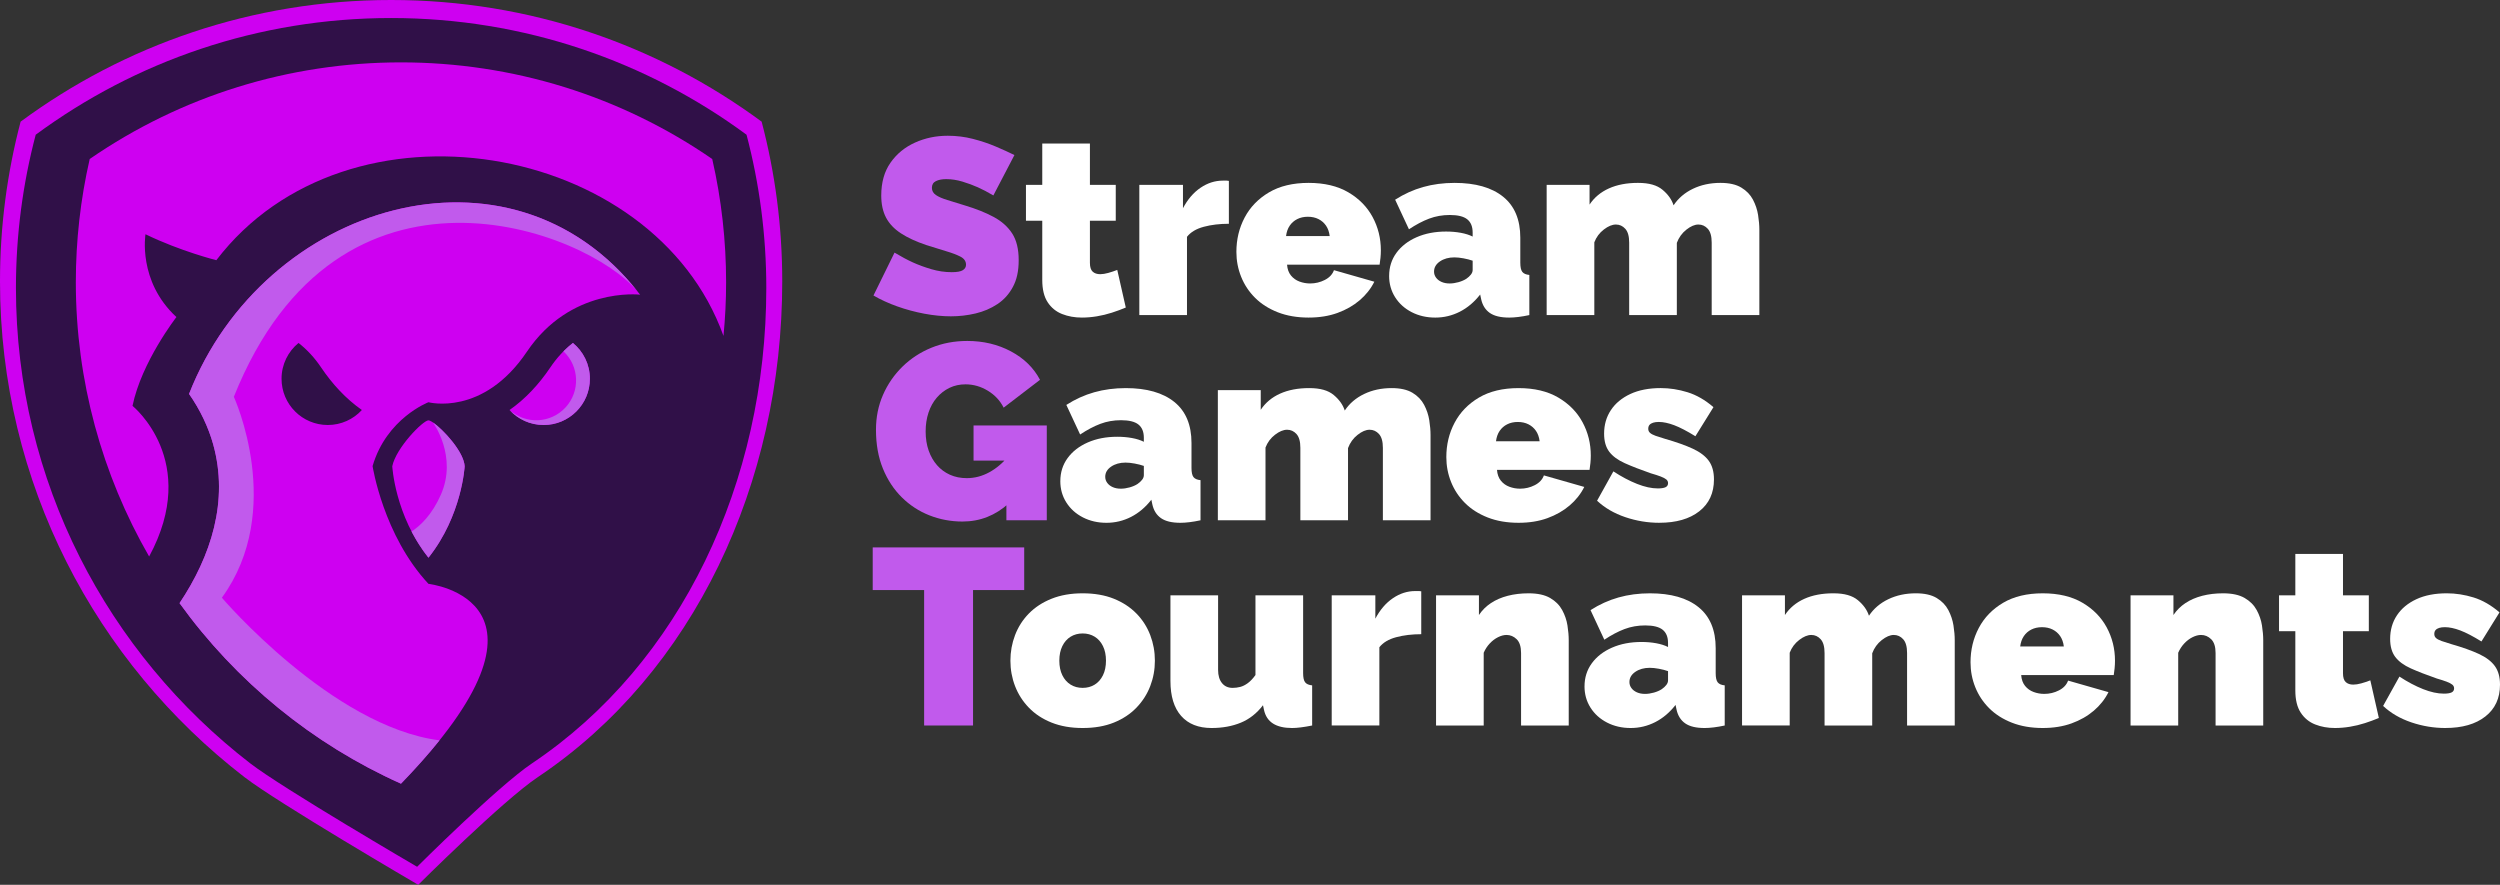 <?xml version="1.0" encoding="UTF-8"?>
<svg id="Layer_1" data-name="Layer 1" xmlns="http://www.w3.org/2000/svg" viewBox="0 0 5482.06 1940.24">
  <rect x="0" y="0" width="5482.06" height="1940.24" fill="#333333" stroke="none"/>
  <defs>
    <style>
      .cls-1, .cls-2, .cls-3 {
        fill-rule: evenodd;
      }

      .cls-1, .cls-2, .cls-3, .cls-4, .cls-5 {
        stroke-width: 0px;
      }

      .cls-1, .cls-4 {
        fill: #c15aec;
      }

      .cls-2 {
        fill: #301048;
      }

      .cls-3 {
        fill: #ce00f1;
      }

      .cls-5 {
        fill: #fff;
      }
    </style>
  </defs>
  <g>
    <path class="cls-3" d="M1670.13,266.76C1442.8,99.1,1161.81,0,857.66,0S272.53,99.09,45.2,266.76C15.71,378.59,0,496.02,0,617.11c0,442.61,210.35,835.57,535.55,1086.65,73.58,56.81,381.54,236.47,381.54,236.47,0,0,185.39-184.74,262.69-236.47,341.42-228.54,535.55-644.04,535.55-1086.65,0-121.09-15.71-238.52-45.2-350.35Z"/>
    <path class="cls-2" d="M1637.02,295.43c-218.06-160.83-487.61-255.89-779.35-255.89S296.38,134.59,78.31,295.42c-28.29,107.27-43.36,219.91-43.36,336.07,0,424.57,201.78,801.52,513.72,1042.37,70.58,54.5,366,226.84,366,226.84,0,0,177.84-177.21,251.98-226.84,327.51-219.22,513.73-617.8,513.73-1042.37,0-116.16-15.07-228.8-43.36-336.07Z"/>
    <path class="cls-3" d="M1403.68,646.25c-281.29-365.82-825.04-201.3-989.12,217.59,24.04,34.16,42.51,73.27,52.8,110.17,34.8,124.72-4.81,245.66-73.65,348.61,124.03,171.93,291.72,309.04,485.55,395.87,389.02-402,60.28-438.22,60.28-438.22-99.19-106.49-122.53-258.2-122.53-258.2,30.64-105.03,122.53-140.04,122.53-140.04,0,0,119.62,32.09,215.89-110.86,95.11-141.22,244.58-125.4,248.19-125l.06.08ZM1418.13,665.82c-1.33-1.88-2.67-3.75-4.02-5.6,1.34,1.85,2.68,3.72,4.02,5.6ZM654.62,752.06c18.94,14.73,35.44,32.75,49.52,53.66,24.49,36.37,54.27,68.74,89.38,93.33-18.54,20.22-45.16,32.89-74.75,32.89-55.99,0-101.38-45.39-101.38-101.38,0-31.65,14.5-59.91,37.23-78.51ZM196.71,348.64c-20.31,88.64-30.44,179.33-30.44,270.35,0,215.99,57.62,422.31,160.76,601.36,113.41-209.76-36.44-330.33-36.44-330.33,19.69-96.27,96.28-194.74,96.28-194.74-85.34-78.77-67.83-181.61-67.83-181.61,76.58,37.2,155.35,56.89,155.35,56.89,288.12-377.09,959.06-260.81,1112.08,166,3.79-38.8,5.76-78.01,5.76-117.56,0-91.02-10.12-181.71-30.43-270.35-200.99-138.51-437.63-211.88-682.55-211.88s-481.55,73.38-682.54,211.88Z"/>
    <path class="cls-3" d="M1256.26,752.06c-18.93,14.73-35.44,32.75-49.52,53.66-24.49,36.37-54.27,68.74-89.38,93.33,18.53,20.22,45.16,32.89,74.75,32.89,55.99,0,101.38-45.39,101.38-101.38,0-31.65-14.5-59.91-37.23-78.51"/>
    <path class="cls-3" d="M1018.9,1022.36s-5.69,107.94-79.36,200.57c-73.67-92.63-79.36-200.57-79.36-200.57,8.03-39.99,67.28-100.65,79.44-100.66,12.16,0,77.09,62.21,79.27,100.66"/>
    <path class="cls-1" d="M512.77,870.16c229.99-574.97,775.01-365.53,886.26-229.89-282.59-358.03-821.29-193.02-984.47,223.56,24.04,34.16,42.51,73.27,52.8,110.17,34.8,124.72-4.81,245.66-73.65,348.61,124.03,171.93,291.72,309.04,485.55,395.87,33.16-34.26,61.1-65.87,84.48-95.03-236.11-30.3-477.22-312.76-477.22-312.76,140.04-192.55,26.26-440.53,26.26-440.53"/>
    <path class="cls-1" d="M1235.59,770.39c35.01,32.76,37.08,87.62,4.64,122.92-32.44,35.3-87.28,37.87-122.87,5.74,18.53,20.22,45.16,32.9,74.75,32.9,55.99,0,101.38-45.39,101.38-101.38,0-31.65-14.5-59.91-37.23-78.5-7.24,5.63-14.13,11.75-20.67,18.33"/>
    <path class="cls-1" d="M1018.9,1022.36c-1.82-32.09-47.35-80.74-69.44-95.94,0,0,54.51,74.12,17.25,158.44-19.34,43.76-44.5,67.72-64.23,80.64,9.89,19.08,22.07,38.57,37.06,57.43,73.67-92.62,79.36-200.57,79.36-200.57"/>
  </g>
  <path class="cls-4" d="M2178.26,428.54c-12.47-7.33-23.84-13.29-34.1-17.88-10.27-4.58-21.45-8.71-33.55-12.38-12.1-3.66-24.02-5.5-35.75-5.5-9.17,0-16.69,1.46-22.55,4.37-5.87,2.9-8.8,7.81-8.8,14.71,0,6.54,2.93,11.81,8.8,15.8,5.86,4,14.21,7.64,25.03,10.91,10.81,3.27,23.74,7.26,38.78,11.99,24.2,7.27,45.1,15.62,62.7,25.07,17.6,9.45,31.16,21.54,40.7,36.25,9.53,14.71,14.3,34.25,14.3,58.58s-4.22,42.79-12.65,58.59c-8.44,15.8-19.8,28.43-34.1,37.87-14.3,9.45-30.25,16.27-47.85,20.44-17.6,4.17-35.57,6.26-53.9,6.26s-38.22-1.92-58.57-5.77c-20.35-3.85-40.06-9.16-59.12-15.95-19.07-6.78-36.49-14.76-52.25-23.92l46.2-94.05c14.66,8.8,28.05,15.95,40.15,21.45s25.58,10.45,40.42,14.85c14.85,4.4,29.79,6.6,44.83,6.6,11.73,0,19.89-1.49,24.47-4.46,4.58-2.97,6.88-6.91,6.88-11.81,0-7.65-4.04-13.56-12.1-17.75-8.07-4.19-18.61-8.19-31.62-12.01-13.02-3.82-27.41-8.28-43.17-13.38-22.74-7.65-41.44-16.29-56.1-25.94-14.67-9.64-25.49-21.11-32.45-34.41-6.97-13.29-10.45-29.4-10.45-48.34,0-28.76,6.78-52.79,20.35-72.09,13.56-19.3,31.44-33.95,53.62-43.97,22.18-10.01,46.11-15.02,71.78-15.02,19.06,0,37.49,2.29,55.27,6.88,17.78,4.59,34.46,10.17,50.05,16.77,15.58,6.6,29.24,12.84,40.97,18.7l-46.2,88.55Z"/>
  <path class="cls-5" d="M2468.65,674.39c-9.54,4.04-19.71,7.79-30.52,11.27-10.82,3.49-21.82,6.14-33,7.98-11.19,1.83-22.09,2.75-32.73,2.75-15.77,0-30.25-2.6-43.45-7.81-13.2-5.21-23.75-13.83-31.62-25.86-7.89-12.03-11.83-28.29-11.83-48.77v-129.86h-35.75v-78.65h35.75v-90.75h104.5v90.75h56.65v78.65h-56.65v92.24c0,9.2,2.01,15.64,6.05,19.35,4.03,3.71,9.53,5.56,16.5,5.56,5.13,0,11-.91,17.6-2.75,6.6-1.83,13.2-4.03,19.8-6.6l18.7,82.5Z"/>
  <path class="cls-5" d="M2694.7,490.69c-20.17,0-38.5,2.2-55,6.6s-28.79,11.74-36.85,22v171.6h-104.5v-285.45h95.7v51.15c10.26-19.43,23.1-34.38,38.5-44.83,15.4-10.45,31.71-15.67,48.95-15.67h8.53c1.65,0,3.21.19,4.67.55v94.05Z"/>
  <path class="cls-5" d="M2869.59,696.39c-25.3,0-47.85-3.88-67.65-11.64-19.8-7.77-36.39-18.33-49.78-31.69-13.39-13.35-23.56-28.7-30.52-46.05-6.97-17.33-10.45-35.57-10.45-54.72,0-27.36,6.05-52.48,18.15-75.35,12.1-22.87,29.88-41.23,53.35-55.1,23.46-13.86,52.43-20.8,86.9-20.8s63.43,6.87,86.9,20.59c23.46,13.72,41.25,31.78,53.35,54.17,12.1,22.4,18.15,46.77,18.15,73.12,0,5.42-.28,10.93-.83,16.53-.55,5.6-1.19,10.56-1.92,14.89h-202.95c.73,9.75,3.58,17.67,8.53,23.76,4.95,6.09,11.18,10.53,18.7,13.31,7.51,2.78,15.3,4.18,23.38,4.18,11.36,0,22.09-2.56,32.17-7.7,10.08-5.13,16.77-12.28,20.08-21.45l88.55,25.3c-7.7,15.4-18.42,28.97-32.17,40.7-13.75,11.74-29.98,20.99-48.68,27.78-18.7,6.78-39.79,10.17-63.25,10.17ZM2820.09,517.64h95.7c-1.1-8.95-3.76-16.53-7.97-22.72-4.22-6.2-9.72-11.02-16.5-14.46-6.79-3.44-14.58-5.17-23.38-5.17s-16.59,1.73-23.38,5.17c-6.79,3.45-12.29,8.27-16.5,14.46-4.22,6.2-6.88,13.77-7.98,22.72Z"/>
  <path class="cls-5" d="M3046.14,605.04c0-19.1,5.31-35.95,15.95-50.54,10.63-14.59,25.39-26.04,44.27-34.32,18.88-8.28,40.42-12.44,64.62-12.44,11.36,0,22.09.92,32.17,2.75,10.08,1.84,18.79,4.59,26.12,8.25v-8.8c0-13.04-3.94-22.71-11.82-29.03-7.89-6.31-20.62-9.47-38.23-9.47-16.14,0-31.26,2.66-45.38,7.98-14.12,5.32-28.88,13.11-44.27,23.38l-30.25-64.9c19.43-12.46,39.88-21.73,61.32-27.77,21.45-6.05,44.46-9.08,69.03-9.08,45.83,0,81.31,10.11,106.42,30.34,25.11,20.22,37.67,50.2,37.67,89.92v54.76c0,9.66,1.46,16.37,4.4,20.13,2.93,3.76,8.06,6,15.4,6.71v88c-8.44,1.83-16.41,3.21-23.93,4.12-7.52.91-14.21,1.38-20.07,1.38-18.7,0-32.91-3.39-42.62-10.17-9.72-6.78-16.04-16.78-18.98-29.98l-2.2-10.45c-12.84,16.5-27.69,29.06-44.55,37.68-16.87,8.61-34.84,12.92-53.9,12.92s-36.3-3.97-51.7-11.89c-15.4-7.92-27.5-18.83-36.3-32.7-8.8-13.87-13.2-29.46-13.2-46.76ZM3215.54,611.2c4.03-2.77,7.33-5.8,9.9-9.1,2.56-3.29,3.85-6.67,3.85-10.14v-20.28c-5.87-2.08-12.56-3.81-20.07-5.2-7.52-1.38-14.21-2.08-20.08-2.08-12.47,0-23.01,2.95-31.62,8.84-8.62,5.9-12.92,13.35-12.92,22.36,0,4.86,1.46,9.27,4.4,13.26,2.93,3.99,6.96,7.11,12.1,9.36,5.13,2.25,11,3.38,17.6,3.38,6.23,0,12.74-.95,19.53-2.86,6.78-1.91,12.55-4.42,17.32-7.54Z"/>
  <path class="cls-5" d="M3857.94,690.89h-104.5v-158.84c0-13.95-2.84-24.05-8.52-30.32-5.69-6.26-12.56-9.39-20.62-9.39s-16.87,3.76-26.4,11.27c-9.54,7.51-16.5,17.17-20.9,28.97v158.31h-104.5v-158.84c0-13.95-2.84-24.05-8.52-30.32-5.69-6.26-12.56-9.39-20.62-9.39s-16.87,3.64-26.4,10.93c-9.54,7.29-16.5,16.65-20.9,28.09v159.53h-104.5v-285.45h94.05v43.18c10.26-15.5,24.38-27.3,42.35-35.41,17.96-8.11,39.23-12.17,63.8-12.17s41.8,5.05,53.9,15.14c12.1,10.1,20.16,21.45,24.2,34.07,10.26-15.5,24.38-27.58,42.35-36.23,17.96-8.65,38.13-12.98,60.5-12.98,19.06,0,34.28,3.43,45.65,10.28,11.36,6.85,19.89,15.68,25.58,26.49,5.68,10.82,9.44,22.09,11.27,33.8,1.83,11.72,2.75,22.45,2.75,32.18v187.1Z"/>
  <path class="cls-4" d="M2110.61,1143.64c-25.3,0-49.41-4.49-72.33-13.48-22.92-8.98-43.17-22.18-60.78-39.6-17.6-17.41-31.44-38.5-41.52-63.25-10.09-24.75-15.12-53.07-15.12-84.97,0-27.5,5.13-52.98,15.4-76.45,10.26-23.46,24.48-44.09,42.62-61.88,18.15-17.78,39.33-31.62,63.53-41.52s50.41-14.85,78.65-14.85c35.2,0,67.1,7.61,95.7,22.83,28.6,15.22,49.86,36.02,63.8,62.42l-79.75,61.05c-7.7-15.4-19.25-27.77-34.65-37.12-15.4-9.35-31.72-14.02-48.95-14.02-12.84,0-24.57,2.57-35.2,7.7-10.64,5.14-19.89,12.29-27.77,21.45-7.89,9.17-13.94,20.08-18.15,32.73-4.22,12.65-6.33,26.49-6.33,41.52s2.2,29.34,6.6,41.8c4.4,12.47,10.54,23.19,18.42,32.17,7.88,8.99,17.33,15.95,28.33,20.9,11,4.95,23.28,7.43,36.85,7.43,17.23,0,33.73-4.31,49.5-12.93,15.76-8.61,30.06-20.81,42.9-36.57v104.5c-29.34,26.77-63.25,40.15-101.75,40.15ZM2206.86,1009.99h-72.05v-77h160.6v207.9h-88.55v-130.9Z"/>
  <path class="cls-5" d="M2325.11,1055.04c0-19.1,5.31-35.95,15.95-50.54,10.63-14.59,25.39-26.04,44.27-34.32,18.88-8.28,40.42-12.44,64.62-12.44,11.36,0,22.09.92,32.17,2.75,10.08,1.84,18.79,4.59,26.12,8.25v-8.8c0-13.04-3.94-22.71-11.82-29.03-7.89-6.31-20.62-9.47-38.23-9.47-16.14,0-31.26,2.66-45.38,7.98-14.12,5.32-28.88,13.11-44.27,23.38l-30.25-64.9c19.43-12.46,39.88-21.73,61.32-27.77,21.45-6.05,44.46-9.08,69.03-9.08,45.83,0,81.31,10.11,106.42,30.34,25.11,20.22,37.67,50.2,37.67,89.92v54.76c0,9.66,1.46,16.37,4.4,20.13,2.93,3.76,8.06,6,15.4,6.71v88c-8.44,1.83-16.41,3.21-23.93,4.12-7.52.91-14.21,1.38-20.07,1.38-18.7,0-32.91-3.39-42.62-10.17-9.72-6.78-16.04-16.78-18.98-29.98l-2.2-10.45c-12.84,16.5-27.69,29.06-44.55,37.68-16.87,8.61-34.84,12.92-53.9,12.92s-36.3-3.97-51.7-11.89c-15.4-7.92-27.5-18.83-36.3-32.7-8.8-13.87-13.2-29.46-13.2-46.76ZM2494.51,1061.2c4.03-2.77,7.33-5.8,9.9-9.1,2.56-3.29,3.85-6.67,3.85-10.14v-20.28c-5.87-2.08-12.56-3.81-20.07-5.2-7.52-1.38-14.21-2.08-20.08-2.08-12.47,0-23.01,2.95-31.62,8.84-8.62,5.9-12.92,13.35-12.92,22.36,0,4.86,1.46,9.27,4.4,13.26,2.93,3.99,6.96,7.11,12.1,9.36,5.13,2.25,11,3.38,17.6,3.38,6.23,0,12.74-.95,19.53-2.86,6.78-1.91,12.55-4.42,17.32-7.54Z"/>
  <path class="cls-5" d="M3136.91,1140.89h-104.5v-158.84c0-13.95-2.84-24.05-8.52-30.32-5.69-6.26-12.56-9.39-20.62-9.39s-16.87,3.76-26.4,11.27c-9.54,7.51-16.5,17.17-20.9,28.97v158.31h-104.5v-158.84c0-13.95-2.84-24.05-8.52-30.32-5.69-6.26-12.56-9.39-20.62-9.39s-16.87,3.64-26.4,10.93c-9.54,7.29-16.5,16.65-20.9,28.09v159.53h-104.5v-285.45h94.05v43.18c10.26-15.5,24.38-27.3,42.35-35.41,17.96-8.11,39.23-12.17,63.8-12.17s41.8,5.05,53.9,15.14c12.1,10.1,20.16,21.45,24.2,34.07,10.26-15.5,24.38-27.58,42.35-36.23,17.96-8.65,38.13-12.98,60.5-12.98,19.06,0,34.28,3.43,45.65,10.28,11.36,6.85,19.89,15.68,25.58,26.49,5.68,10.82,9.44,22.09,11.27,33.8,1.83,11.72,2.75,22.45,2.75,32.18v187.1Z"/>
  <path class="cls-5" d="M3329.95,1146.39c-25.3,0-47.85-3.88-67.65-11.64-19.8-7.77-36.39-18.33-49.78-31.69-13.39-13.35-23.56-28.7-30.52-46.04-6.97-17.33-10.45-35.57-10.45-54.72,0-27.36,6.05-52.48,18.15-75.35,12.1-22.87,29.88-41.23,53.35-55.1,23.46-13.86,52.43-20.8,86.9-20.8s63.43,6.87,86.9,20.59c23.46,13.72,41.25,31.78,53.35,54.17,12.1,22.4,18.15,46.77,18.15,73.12,0,5.42-.28,10.93-.83,16.53-.55,5.6-1.19,10.56-1.92,14.89h-202.95c.73,9.75,3.58,17.67,8.53,23.76,4.95,6.09,11.18,10.53,18.7,13.31,7.51,2.78,15.3,4.18,23.38,4.18,11.36,0,22.09-2.56,32.17-7.7,10.08-5.13,16.77-12.28,20.08-21.45l88.55,25.3c-7.7,15.4-18.42,28.97-32.17,40.7-13.75,11.74-29.98,20.99-48.68,27.78-18.7,6.78-39.79,10.17-63.25,10.17ZM3280.45,967.64h95.7c-1.1-8.95-3.76-16.53-7.97-22.72-4.22-6.2-9.72-11.02-16.5-14.46-6.79-3.44-14.58-5.17-23.38-5.17s-16.59,1.73-23.38,5.17c-6.79,3.45-12.29,8.27-16.5,14.46-4.22,6.2-6.88,13.77-7.98,22.72Z"/>
  <path class="cls-5" d="M3638.5,1146.39c-25.3,0-50.14-4.12-74.53-12.38-24.39-8.25-45.01-20.26-61.88-36.03l35.75-64.35c17.96,11.74,35.29,20.9,51.98,27.5,16.68,6.6,31.8,9.9,45.38,9.9,7.7,0,13.38-.89,17.05-2.66,3.66-1.77,5.5-4.74,5.5-8.93,0-3.23-1.29-5.93-3.85-8.1-2.57-2.16-6.69-4.31-12.38-6.48-5.69-2.16-12.92-4.49-21.72-7.02-22.74-7.92-41.71-15.3-56.92-22.14-15.22-6.84-26.59-15.2-34.1-25.1-7.52-9.9-11.27-23.13-11.27-39.69,0-19.44,4.95-36.63,14.85-51.56,9.9-14.94,24.11-26.73,42.62-35.37,18.51-8.64,40.79-12.96,66.83-12.96,19.43,0,38.96,3.02,58.58,9.08,19.61,6.05,38.59,16.96,56.92,32.73l-39.6,63.8c-18.34-11.36-33.83-19.43-46.48-24.2-12.65-4.76-23.92-7.15-33.83-7.15-4.77,0-8.89.54-12.38,1.62-3.49,1.07-6.14,2.68-7.97,4.83-1.84,2.15-2.75,5.01-2.75,8.59s1.28,6.53,3.85,8.85c2.56,2.33,6.6,4.48,12.1,6.45,5.5,1.97,12.46,4.2,20.9,6.7,24.93,7.16,45.28,14.4,61.05,21.73,15.76,7.34,27.41,16.19,34.92,26.56,7.51,10.38,11.27,23.98,11.27,40.79,0,29.7-10.72,52.95-32.17,69.76-21.45,16.82-50.69,25.22-87.72,25.22Z"/>
  <path class="cls-4" d="M2245.91,1293.89h-112.2v297h-107.25v-297h-112.75v-93.5h332.2v93.5Z"/>
  <path class="cls-5" d="M2374.06,1596.39c-25.67,0-48.4-3.97-68.2-11.9-19.8-7.93-36.39-18.84-49.78-32.72-13.39-13.88-23.47-29.66-30.25-47.33-6.79-17.67-10.17-36.25-10.17-55.72s3.39-38.13,10.17-55.99c6.78-17.85,16.86-33.63,30.25-47.33,13.38-13.7,29.97-24.52,49.78-32.46,19.8-7.93,42.53-11.9,68.2-11.9s48.86,3.97,68.48,11.9c19.61,7.94,36.11,18.76,49.5,32.46,13.38,13.7,23.46,29.48,30.25,47.33,6.78,17.86,10.17,36.51,10.17,55.99s-3.39,38.05-10.17,55.72c-6.79,17.67-16.87,33.45-30.25,47.33-13.39,13.89-29.89,24.79-49.5,32.72-19.62,7.93-42.44,11.9-68.48,11.9ZM2322.91,1448.72c0,12.32,2.2,22.98,6.6,31.95,4.4,8.98,10.45,15.85,18.15,20.6,7.7,4.75,16.5,7.12,26.4,7.12s18.7-2.37,26.4-7.12c7.7-4.75,13.75-11.62,18.15-20.6,4.4-8.97,6.6-19.63,6.6-31.95s-2.2-22.97-6.6-31.95c-4.4-8.97-10.45-15.84-18.15-20.59-7.7-4.75-16.5-7.13-26.4-7.13s-18.7,2.38-26.4,7.13c-7.7,4.75-13.75,11.62-18.15,20.59-4.4,8.98-6.6,19.63-6.6,31.95Z"/>
  <path class="cls-5" d="M2566.56,1493.26v-187.82h104.5v163.55c0,12.24,2.84,21.86,8.52,28.88,5.68,7.02,13.48,10.53,23.38,10.53,5.5,0,11-.69,16.5-2.08,5.5-1.39,11.09-4.17,16.78-8.34,5.68-4.18,11.27-10.09,16.77-17.74v-174.79h104.5v170.47c0,9.71,1.46,16.46,4.4,20.23,2.93,3.78,8.06,6.02,15.4,6.75v88c-9.17,1.83-17.42,3.21-24.75,4.12-7.34.91-13.75,1.38-19.25,1.38-17.6,0-31.54-3.27-41.8-9.8-10.27-6.53-16.87-16.47-19.8-29.85l-2.2-10.3c-13.57,17.74-29.79,30.49-48.67,38.27-18.89,7.78-40.24,11.67-64.08,11.67-28.97,0-51.24-8.86-66.82-26.6-15.59-17.73-23.38-43.24-23.38-76.54Z"/>
  <path class="cls-5" d="M3116.55,1390.69c-20.17,0-38.5,2.2-55,6.6-16.5,4.4-28.79,11.74-36.85,22v171.6h-104.5v-285.45h95.7v51.15c10.26-19.43,23.1-34.38,38.5-44.83,15.4-10.45,31.71-15.67,48.95-15.67h8.53c1.65,0,3.21.19,4.67.55v94.05Z"/>
  <path class="cls-5" d="M3439.94,1590.89h-104.5v-158.84c0-13.95-3.21-24.05-9.62-30.32-6.42-6.26-13.84-9.39-22.27-9.39-5.87,0-12.1,1.65-18.7,4.94-6.6,3.3-12.65,7.9-18.15,13.79s-9.9,12.66-13.2,20.29v159.53h-104.5v-285.45h94.05v43.18c6.96-10.45,15.76-19.2,26.4-26.23,10.63-7.03,22.91-12.34,36.85-15.95,13.93-3.6,29.15-5.41,45.65-5.41,19.8,0,35.56,3.43,47.3,10.28,11.73,6.85,20.53,15.68,26.4,26.5,5.86,10.82,9.71,22.09,11.55,33.8,1.83,11.72,2.75,22.45,2.75,32.17v187.1Z"/>
  <path class="cls-5" d="M3474.58,1505.04c0-19.1,5.31-35.95,15.95-50.54,10.63-14.59,25.39-26.04,44.27-34.32,18.88-8.28,40.42-12.44,64.62-12.44,11.36,0,22.09.92,32.17,2.75,10.08,1.84,18.79,4.59,26.12,8.25v-8.8c0-13.04-3.94-22.71-11.82-29.03-7.89-6.31-20.62-9.47-38.23-9.47-16.14,0-31.26,2.66-45.38,7.98-14.12,5.32-28.88,13.11-44.27,23.38l-30.25-64.9c19.43-12.46,39.88-21.73,61.32-27.78,21.45-6.05,44.46-9.08,69.03-9.08,45.83,0,81.31,10.12,106.42,30.34,25.11,20.22,37.67,50.2,37.67,89.92v54.76c0,9.66,1.46,16.37,4.4,20.13,2.93,3.76,8.06,6,15.4,6.71v88c-8.44,1.83-16.41,3.21-23.93,4.12-7.52.91-14.21,1.38-20.07,1.38-18.7,0-32.91-3.39-42.62-10.17-9.72-6.78-16.04-16.78-18.98-29.98l-2.2-10.45c-12.84,16.5-27.69,29.06-44.55,37.67-16.87,8.61-34.84,12.92-53.9,12.92s-36.3-3.97-51.7-11.89c-15.4-7.92-27.5-18.83-36.3-32.7-8.8-13.87-13.2-29.46-13.2-46.76ZM3643.98,1511.2c4.03-2.77,7.33-5.8,9.9-9.1,2.56-3.29,3.85-6.67,3.85-10.14v-20.28c-5.87-2.08-12.56-3.81-20.07-5.2-7.52-1.38-14.21-2.08-20.08-2.08-12.47,0-23.01,2.95-31.62,8.84-8.62,5.9-12.92,13.35-12.92,22.36,0,4.86,1.46,9.27,4.4,13.26,2.93,3.99,6.96,7.11,12.1,9.36,5.13,2.25,11,3.38,17.6,3.38,6.23,0,12.74-.95,19.53-2.86,6.78-1.91,12.55-4.42,17.32-7.54Z"/>
  <path class="cls-5" d="M4286.38,1590.89h-104.5v-158.84c0-13.95-2.84-24.05-8.52-30.32-5.69-6.26-12.56-9.39-20.62-9.39s-16.87,3.76-26.4,11.27c-9.54,7.51-16.5,17.17-20.9,28.97v158.31h-104.5v-158.84c0-13.95-2.84-24.05-8.52-30.32-5.69-6.26-12.56-9.39-20.62-9.39s-16.87,3.64-26.4,10.93c-9.54,7.29-16.5,16.65-20.9,28.09v159.53h-104.5v-285.45h94.05v43.18c10.26-15.5,24.38-27.3,42.35-35.42,17.96-8.11,39.23-12.17,63.8-12.17s41.8,5.05,53.9,15.14c12.1,10.1,20.16,21.45,24.2,34.07,10.26-15.5,24.38-27.58,42.35-36.23,17.96-8.64,38.13-12.98,60.5-12.98,19.06,0,34.28,3.43,45.65,10.28,11.36,6.85,19.89,15.68,25.58,26.5,5.68,10.82,9.44,22.09,11.27,33.8,1.83,11.72,2.75,22.45,2.75,32.17v187.1Z"/>
  <path class="cls-5" d="M4479.42,1596.39c-25.3,0-47.85-3.88-67.65-11.64-19.8-7.77-36.39-18.33-49.78-31.69-13.39-13.36-23.56-28.7-30.52-46.05-6.97-17.33-10.45-35.57-10.45-54.72,0-27.36,6.05-52.48,18.15-75.35,12.1-22.87,29.88-41.23,53.35-55.1,23.46-13.86,52.43-20.8,86.9-20.8s63.43,6.87,86.9,20.59c23.46,13.72,41.25,31.78,53.35,54.17,12.1,22.4,18.15,46.77,18.15,73.12,0,5.42-.28,10.93-.83,16.53-.55,5.6-1.19,10.56-1.92,14.89h-202.95c.73,9.75,3.58,17.67,8.53,23.76s11.18,10.53,18.7,13.31c7.51,2.78,15.3,4.18,23.38,4.18,11.36,0,22.09-2.56,32.17-7.7,10.08-5.13,16.77-12.28,20.08-21.45l88.55,25.3c-7.7,15.4-18.42,28.97-32.17,40.7-13.75,11.74-29.98,21-48.68,27.78-18.7,6.78-39.79,10.17-63.25,10.17ZM4429.92,1417.64h95.7c-1.1-8.96-3.76-16.53-7.97-22.72-4.22-6.2-9.72-11.02-16.5-14.46-6.79-3.44-14.58-5.16-23.38-5.16s-16.59,1.73-23.38,5.16c-6.79,3.45-12.29,8.27-16.5,14.46-4.22,6.2-6.88,13.77-7.98,22.72Z"/>
  <path class="cls-5" d="M4962.87,1590.89h-104.5v-158.84c0-13.95-3.21-24.05-9.62-30.32-6.42-6.26-13.84-9.39-22.27-9.39-5.87,0-12.1,1.65-18.7,4.94-6.6,3.3-12.65,7.9-18.15,13.79s-9.9,12.66-13.2,20.29v159.53h-104.5v-285.45h94.05v43.18c6.96-10.45,15.76-19.2,26.4-26.23,10.63-7.03,22.91-12.34,36.85-15.95,13.93-3.6,29.15-5.41,45.65-5.41,19.8,0,35.56,3.43,47.3,10.28,11.73,6.85,20.53,15.68,26.4,26.5,5.86,10.82,9.71,22.09,11.55,33.8,1.83,11.72,2.75,22.45,2.75,32.17v187.1Z"/>
  <path class="cls-5" d="M5216.41,1574.39c-9.54,4.04-19.71,7.79-30.52,11.28-10.82,3.49-21.82,6.14-33,7.97-11.19,1.83-22.09,2.75-32.73,2.75-15.77,0-30.25-2.6-43.45-7.81-13.2-5.21-23.75-13.83-31.62-25.86-7.89-12.03-11.83-28.29-11.83-48.77v-129.86h-35.75v-78.65h35.75v-90.75h104.5v90.75h56.65v78.65h-56.65v92.24c0,9.2,2.01,15.64,6.05,19.35,4.03,3.71,9.53,5.56,16.5,5.56,5.13,0,11-.91,17.6-2.75,6.6-1.83,13.2-4.03,19.8-6.6l18.7,82.5Z"/>
  <path class="cls-5" d="M5362.16,1596.39c-25.3,0-50.14-4.12-74.53-12.38-24.39-8.25-45.01-20.26-61.88-36.03l35.75-64.35c17.96,11.74,35.29,20.9,51.98,27.5,16.68,6.6,31.8,9.9,45.38,9.9,7.7,0,13.38-.89,17.05-2.66,3.66-1.77,5.5-4.74,5.5-8.93,0-3.23-1.29-5.93-3.85-8.09-2.57-2.16-6.69-4.31-12.38-6.48-5.69-2.16-12.92-4.49-21.72-7.02-22.74-7.92-41.71-15.3-56.92-22.14-15.22-6.84-26.59-15.2-34.1-25.1-7.52-9.9-11.27-23.13-11.27-39.69,0-19.44,4.95-36.63,14.85-51.56,9.9-14.94,24.11-26.73,42.62-35.37,18.51-8.64,40.79-12.96,66.83-12.96,19.43,0,38.96,3.03,58.58,9.08,19.61,6.05,38.59,16.96,56.92,32.73l-39.6,63.8c-18.34-11.36-33.83-19.43-46.48-24.2-12.65-4.76-23.92-7.15-33.83-7.15-4.77,0-8.89.54-12.38,1.62-3.49,1.07-6.14,2.68-7.97,4.83-1.84,2.15-2.75,5.01-2.75,8.58s1.28,6.53,3.85,8.85c2.56,2.33,6.6,4.48,12.1,6.45s12.46,4.2,20.9,6.7c24.93,7.16,45.28,14.4,61.05,21.73,15.76,7.34,27.41,16.19,34.92,26.56,7.51,10.38,11.27,23.98,11.27,40.79,0,29.7-10.72,52.95-32.17,69.76-21.45,16.82-50.69,25.22-87.72,25.22Z"/>
</svg>